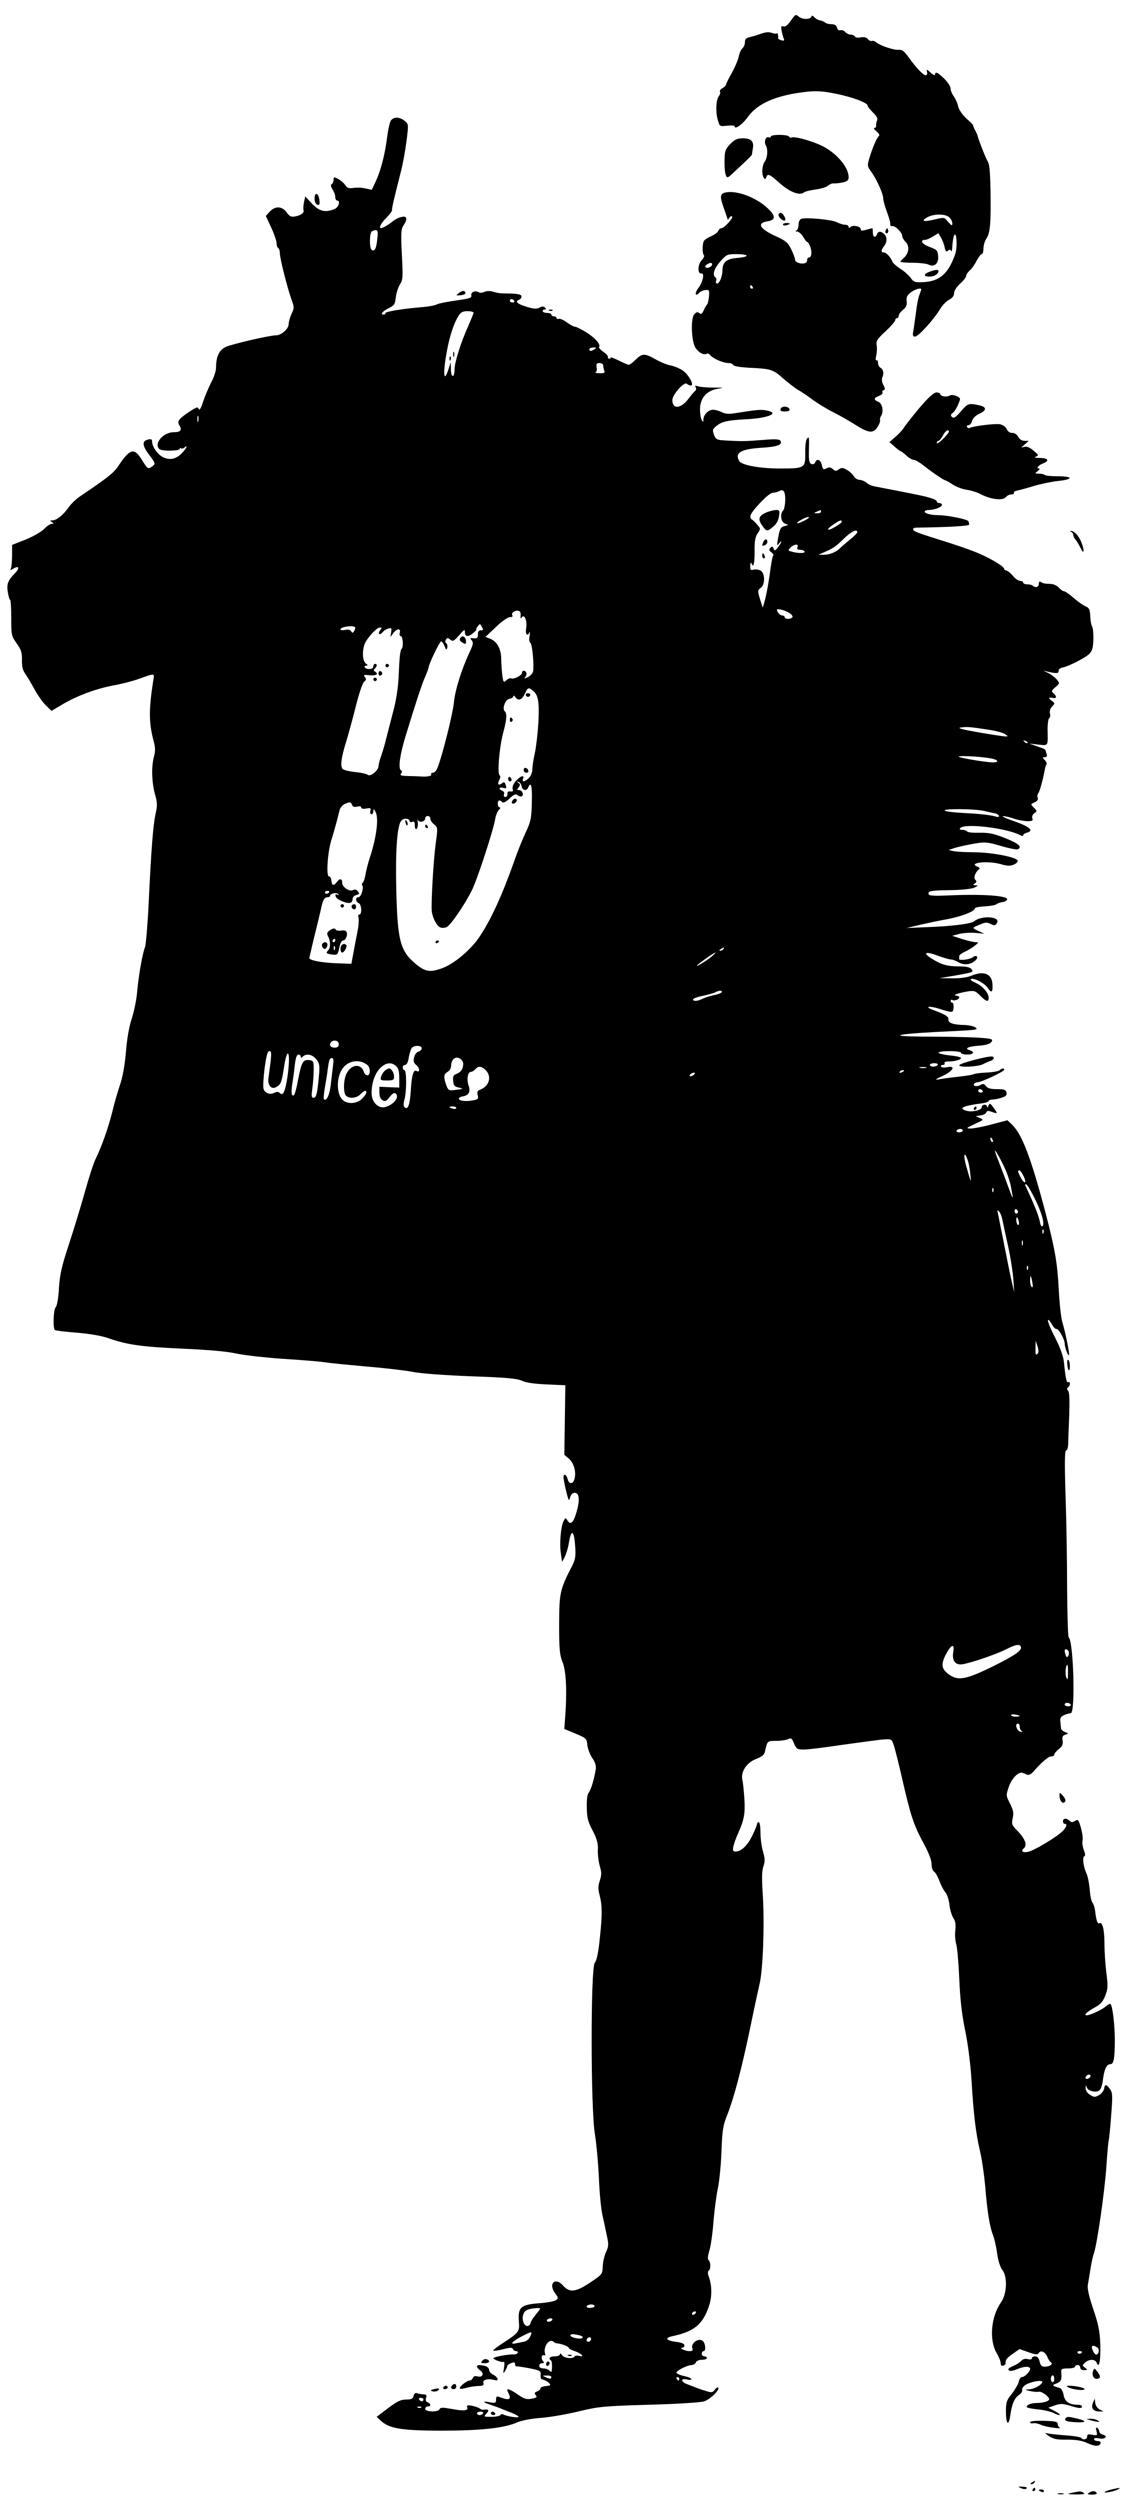 <?xml version="1.0" standalone="no"?>
<!DOCTYPE svg PUBLIC "-//W3C//DTD SVG 20010904//EN"
 "http://www.w3.org/TR/2001/REC-SVG-20010904/DTD/svg10.dtd">
<svg version="1.0" xmlns="http://www.w3.org/2000/svg"
 width="659pt" height="1446pt" viewBox="0 0 659 1446"
 preserveAspectRatio="xMidYMid meet">

<g transform="translate(0,1446) scale(0.1,-0.1)"
fill="#000000" stroke="none">
<path d="M4576 14341 c-19 -27 -33 -38 -43 -34 -13 5 -15 0 -11 -23 3 -16 8
-37 12 -46 6 -13 3 -15 -13 -11 -11 3 -20 8 -19 12 2 17 -3 34 -8 28 -3 -3
-17 -2 -29 3 -16 6 -36 4 -62 -5 -21 -8 -50 -16 -65 -20 -21 -4 -28 -11 -28
-29 0 -13 -7 -29 -15 -36 -8 -7 -17 -28 -21 -48 -4 -19 -22 -62 -40 -94 -19
-33 -34 -64 -34 -69 0 -4 -9 -13 -20 -19 -11 -6 -18 -15 -14 -21 3 -5 0 -17
-7 -25 -16 -20 -20 -91 -6 -138 11 -38 11 -38 54 -33 24 2 43 1 43 -3 0 -22
44 8 75 51 59 83 170 130 350 149 54 5 92 2 165 -13 97 -20 180 -52 180 -68 0
-6 14 -23 31 -40 22 -21 29 -35 23 -47 -4 -9 -6 -23 -5 -29 1 -7 -3 -13 -10
-13 -6 0 -1 -9 12 -20 15 -12 20 -22 14 -27 -12 -9 -37 -67 -56 -131 -11 -39
-11 -45 10 -73 31 -42 71 -129 71 -156 0 -12 10 -48 22 -80 12 -32 21 -64 19
-71 -1 -7 4 -12 11 -10 17 4 58 -37 58 -57 0 -8 9 -24 20 -35 24 -24 19 -65
-11 -92 -10 -9 -19 -19 -19 -22 0 -3 32 -6 71 -6 39 0 79 -5 90 -10 33 -18 61
5 57 48 -3 33 -7 38 -48 53 -25 9 -45 23 -45 30 0 8 6 13 13 11 8 -1 29 7 47
18 l34 21 14 -23 c8 -13 18 -38 22 -56 5 -26 10 -31 20 -22 10 8 14 7 18 -2 3
-7 6 5 7 27 1 22 5 49 9 60 15 38 22 -61 8 -104 -40 -115 -91 -159 -187 -163
-47 -2 -54 0 -72 26 -12 15 -38 39 -60 52 -21 14 -42 32 -45 41 -10 26 -36 53
-50 53 -17 0 -16 12 2 36 18 24 19 52 1 70 -19 18 -35 18 -42 -1 -9 -24 -24
-17 -24 10 0 14 -1 25 -3 25 -1 0 -17 -4 -35 -9 -24 -7 -32 -7 -32 4 0 16 -46
25 -59 12 -8 -8 -11 -7 -11 1 0 7 -9 12 -20 12 -12 0 -34 7 -49 15 -30 15
-180 29 -206 19 -8 -4 -15 -18 -15 -34 0 -16 -6 -31 -12 -33 -8 -3 -6 -6 4 -6
9 -1 25 -14 35 -31 9 -16 20 -30 24 -30 4 0 12 -14 18 -30 10 -31 6 -60 -10
-60 -5 0 -9 -6 -9 -14 0 -8 -5 -16 -12 -18 -23 -8 -58 4 -58 20 0 8 -10 35
-22 60 -20 39 -32 50 -88 75 -95 43 -114 77 -49 87 47 7 48 31 2 74 -68 65
-184 108 -248 92 -30 -8 -31 -24 -5 -96 11 -30 20 -57 20 -60 0 -3 4 2 10 10
5 8 12 11 16 8 8 -9 -46 -68 -62 -68 -7 0 -15 -7 -18 -15 -3 -9 -21 -22 -39
-30 -19 -8 -38 -20 -43 -27 -11 -15 -12 -74 -1 -85 4 -3 -2 -17 -14 -29 -23
-25 -24 -81 0 -76 19 4 7 -52 -19 -85 -11 -14 -17 -30 -14 -35 3 -5 11 -2 17
6 7 9 23 17 37 18 23 3 25 0 22 -37 -2 -22 -7 -42 -10 -45 -4 -3 -13 -18 -20
-34 -10 -22 -16 -26 -26 -17 -10 8 -17 7 -29 -7 -22 -24 -17 -157 7 -194 18
-28 49 -44 65 -34 5 3 15 -1 22 -10 16 -19 74 -44 104 -44 13 0 25 -5 27 -11
2 -7 38 -13 88 -16 130 -6 142 -9 201 -62 30 -26 68 -55 84 -65 17 -9 55 -34
85 -57 30 -22 84 -55 120 -73 36 -18 91 -49 122 -69 81 -52 109 -56 133 -20
11 15 18 34 17 41 -2 8 1 19 5 25 17 25 9 72 -14 82 -30 13 -29 23 3 35 14 6
23 14 20 19 -4 5 0 11 6 14 10 3 10 9 -1 30 -8 15 -11 33 -6 44 11 24 6 46
-11 56 -8 4 -14 17 -14 28 0 11 -4 18 -9 15 -5 -4 -6 9 -1 28 4 19 5 46 2 61
-4 22 4 35 52 79 31 29 56 58 56 65 0 6 5 11 10 11 6 0 10 6 10 14 0 8 11 23
25 34 18 15 23 27 21 49 -3 24 2 35 24 52 26 19 60 28 60 17 0 -3 -5 -17 -11
-33 -6 -15 -15 -59 -19 -98 -5 -38 -12 -86 -15 -106 -6 -29 -4 -36 9 -36 20 0
111 101 149 165 11 18 32 39 48 48 19 10 29 22 29 38 0 13 14 36 35 55 19 17
35 37 35 45 0 7 9 21 21 32 12 10 30 36 40 57 11 20 24 37 29 37 6 0 10 15 10
33 0 18 8 43 17 57 22 31 27 91 24 275 -2 108 -6 156 -16 171 -12 19 -52 121
-59 149 -1 6 -8 21 -16 35 -7 14 -11 25 -9 25 2 0 -15 18 -38 38 -25 23 -44
51 -49 70 -3 18 -15 44 -25 59 -11 14 -19 35 -19 46 0 11 -16 36 -36 56 -37
37 -54 45 -54 24 0 -6 -12 -1 -27 13 -19 18 -25 19 -20 7 3 -10 2 -20 -4 -23
-11 -7 -55 38 -103 105 -25 35 -38 44 -55 42 -25 -4 -107 23 -131 43 -8 7 -20
11 -26 8 -6 -2 -17 3 -23 11 -8 10 -22 13 -41 10 -15 -4 -31 -1 -34 5 -4 6
-15 11 -25 11 -10 0 -24 7 -31 15 -7 9 -20 13 -28 10 -8 -3 -16 3 -19 15 -4
14 -14 20 -32 20 -15 0 -31 4 -36 9 -6 5 -19 11 -30 13 -11 1 -26 10 -33 18
-10 11 -15 12 -18 3 -8 -18 -54 -16 -74 2 -16 14 -19 12 -44 -24z m916 -1138
c10 -9 18 -25 18 -35 0 -16 -3 -15 -24 8 -23 28 -23 28 -80 14 -64 -15 -81 -9
-39 14 38 20 102 20 125 -1z m-1172 -222 c0 -5 -25 -11 -55 -13 -61 -5 -84
-24 -85 -70 0 -36 -17 -78 -31 -78 -6 0 -9 7 -6 15 4 8 2 17 -3 20 -20 13 -9
52 28 93 35 40 39 42 95 42 31 0 57 -4 57 -9z m-200 -51 c0 -13 -28 -25 -38
-16 -3 4 0 11 8 16 20 13 30 12 30 0z m235 -130 c3 -5 1 -10 -4 -10 -6 0 -11
5 -11 10 0 6 2 10 4 10 3 0 8 -4 11 -10z"/>
<path d="M2260 13760 c-6 -11 -15 -52 -20 -92 -12 -98 -36 -192 -65 -255 l-24
-51 -37 8 c-20 5 -51 6 -69 3 -26 -4 -36 -1 -48 17 -8 12 -27 28 -41 35 -24
13 -26 12 -26 -5 0 -10 -5 -22 -11 -25 -7 -5 -5 -15 5 -31 9 -13 16 -32 16
-44 0 -11 5 -20 10 -20 22 0 9 -41 -16 -50 -54 -21 -87 -12 -129 32 l-39 42
-7 -33 c-4 -19 -5 -40 -3 -46 6 -15 -14 -31 -49 -37 -22 -4 -32 0 -48 23 -26
37 -67 39 -98 5 l-23 -25 31 -67 c17 -36 31 -77 31 -90 0 -12 4 -26 10 -29 5
-3 9 -16 9 -28 -1 -26 42 -198 67 -268 17 -46 17 -51 1 -84 -9 -20 -17 -46
-17 -60 0 -28 -43 -65 -75 -65 -37 0 -247 -49 -287 -66 -40 -18 -58 -55 -58
-121 0 -18 -12 -56 -28 -85 -15 -29 -36 -79 -47 -112 -12 -38 -21 -52 -25 -42
-5 14 -12 12 -52 -14 -65 -43 -75 -57 -60 -81 17 -27 7 -39 -33 -39 -61 0
-118 -68 -82 -98 16 -13 117 -11 117 2 0 5 3 6 7 3 3 -4 12 -2 20 4 20 17 16
2 -8 -25 -34 -39 -70 -50 -111 -33 -34 14 -68 62 -68 94 0 14 -10 16 -34 7
-25 -10 -19 -39 20 -89 33 -44 34 -48 17 -61 -26 -20 -28 -19 -62 36 -45 73
-69 66 -138 -38 -26 -38 -61 -66 -224 -176 -20 -14 -47 -40 -60 -58 -31 -45
-70 -77 -94 -78 -17 0 -17 -2 -5 -10 13 -9 13 -10 -1 -10 -8 0 -28 -13 -43
-29 -16 -17 -64 -44 -107 -62 l-79 -31 0 -58 c0 -32 -3 -66 -6 -75 -6 -15 -4
-15 14 -4 30 19 38 4 12 -23 -45 -47 -52 -64 -45 -112 4 -25 10 -46 14 -46 3
0 6 -47 6 -104 0 -100 1 -105 31 -147 26 -37 32 -53 31 -97 -1 -37 5 -60 19
-79 11 -16 35 -56 53 -89 18 -34 48 -76 66 -94 l33 -32 59 35 c83 50 195 92
293 111 47 8 112 25 145 36 108 38 99 39 91 -11 -26 -169 -25 -241 4 -350 9
-34 9 -56 1 -85 -16 -57 -13 -149 5 -216 15 -51 15 -67 4 -116 -14 -64 -24
-189 -40 -517 -6 -126 -16 -241 -21 -254 -15 -37 -36 -158 -45 -252 -3 -46
-18 -118 -31 -159 -16 -48 -28 -116 -34 -190 -6 -73 -17 -141 -33 -190 -14
-41 -35 -113 -46 -160 -23 -93 -61 -200 -95 -270 -13 -25 -41 -112 -64 -195
-23 -82 -65 -220 -93 -305 -42 -127 -52 -173 -57 -252 -3 -57 -11 -102 -19
-110 -13 -13 -17 -124 -4 -132 5 -3 62 -10 128 -15 72 -6 143 -18 179 -31 112
-39 189 -50 425 -61 156 -7 263 -16 320 -29 47 -10 166 -23 266 -30 99 -6 209
-15 245 -20 35 -6 145 -16 244 -25 99 -8 216 -22 260 -30 47 -10 186 -20 340
-26 207 -7 267 -13 295 -26 23 -11 71 -18 143 -21 l108 -5 -3 -201 -3 -201 26
-22 c29 -25 44 -77 33 -117 -8 -33 -32 -33 -40 -1 -7 27 -24 34 -24 10 0 -15
18 -96 28 -125 3 -10 7 -7 11 10 5 16 14 25 26 25 28 0 31 -45 9 -117 -17 -58
-35 -72 -52 -41 -9 14 -11 14 -21 -5 -16 -30 -25 -131 -16 -188 l7 -49 16 30
c8 17 19 52 23 79 14 86 31 76 37 -21 4 -54 0 -75 -16 -107 -73 -142 -76 -157
-77 -340 0 -148 3 -178 20 -221 21 -52 26 -167 15 -318 l-5 -68 65 -27 c62
-26 65 -29 68 -65 2 -21 15 -55 28 -75 18 -26 24 -46 21 -67 -10 -58 -28 -120
-41 -135 -8 -10 -12 -40 -11 -86 1 -59 7 -83 34 -133 25 -49 32 -73 30 -114
-1 -29 5 -71 12 -94 10 -34 10 -49 -1 -82 -10 -31 -10 -49 -1 -83 16 -61 16
-115 1 -253 -8 -81 -18 -126 -29 -139 -24 -28 -24 -845 1 -991 9 -55 19 -167
23 -250 3 -82 12 -179 20 -215 8 -36 20 -91 26 -122 11 -50 11 -61 -5 -96 -10
-21 -18 -59 -19 -83 -1 -43 -2 -45 -72 -92 -86 -57 -120 -60 -158 -17 -45 50
-86 11 -46 -44 20 -27 20 -30 6 -41 -9 -7 -54 -15 -99 -18 -105 -8 -122 -24
-116 -104 5 -60 2 -65 -95 -128 -32 -21 -56 -40 -53 -42 3 -3 28 1 57 8 41 11
53 11 57 1 2 -6 10 -12 18 -12 9 0 12 -5 9 -10 -4 -6 -14 -10 -23 -9 -17 2
-85 -8 -112 -18 -10 -3 -6 -9 15 -17 17 -7 34 -11 39 -8 5 3 6 -12 2 -34 -6
-34 -5 -36 6 -19 7 11 13 24 13 29 0 5 10 12 23 17 16 6 22 5 22 -6 0 -8 3
-14 8 -13 4 1 37 -4 75 -11 63 -13 67 -15 65 -39 -2 -17 2 -26 14 -27 10 -2
24 -10 33 -18 14 -14 12 -16 -17 -19 -18 -2 -32 -7 -31 -13 1 -5 -7 -13 -19
-18 -16 -6 -18 -10 -8 -22 9 -11 5 -15 -24 -20 -29 -6 -42 -2 -80 24 -52 36
-72 40 -56 12 22 -42 7 -49 -54 -25 -12 4 -16 0 -16 -16 0 -20 -4 -22 -35 -16
-46 9 -45 1 3 -14 20 -7 51 -18 67 -25 17 -7 45 -18 63 -25 17 -7 32 -16 32
-20 0 -8 -70 3 -88 14 -6 3 -13 2 -17 -4 -3 -5 -27 -10 -52 -10 -45 0 -46 0
-28 20 18 19 11 26 -19 21 -4 -1 -13 2 -20 7 -6 5 -26 12 -45 16 -26 5 -32 3
-28 -8 8 -21 -18 -24 -91 -10 -51 9 -65 9 -69 -2 -7 -18 -83 -16 -83 2 0 8 7
14 15 14 20 0 19 16 -1 24 -10 4 -13 13 -9 26 5 15 2 20 -14 20 -10 0 -27 3
-36 6 -11 5 -18 0 -22 -15 -4 -17 -13 -21 -44 -21 -30 0 -51 -10 -104 -50
l-66 -50 26 -24 c48 -44 121 -56 351 -56 226 0 363 15 436 48 27 11 81 22 139
26 51 4 150 21 219 38 117 28 143 30 405 38 159 4 296 13 317 19 36 11 95 68
83 80 -4 3 -13 -2 -20 -13 -12 -16 -18 -17 -52 -6 -21 6 -47 15 -58 20 -11 4
-35 13 -52 20 -37 14 -34 35 3 26 13 -4 24 -2 24 2 0 5 -19 13 -42 18 -23 5
-43 14 -44 19 -4 11 64 45 90 45 9 0 19 7 22 15 4 9 19 15 35 15 16 0 29 5 29
10 0 6 -7 10 -15 10 -8 0 -15 7 -15 15 0 8 5 15 10 15 16 0 12 46 -5 60 -22
18 -68 -13 -60 -41 5 -15 2 -19 -17 -19 -24 0 -64 20 -40 20 6 0 12 6 12 14 0
9 -18 16 -50 20 -55 7 -66 22 -22 32 127 27 177 67 213 172 20 57 19 123 -2
179 -5 13 -4 25 1 28 13 8 13 48 0 61 -7 7 -5 25 4 55 8 24 19 100 24 169 6
69 17 154 25 190 8 36 18 130 21 210 5 130 8 153 35 220 38 97 82 264 131 498
21 103 46 219 55 257 20 88 29 349 18 518 -6 93 -5 137 4 162 10 28 9 44 -2
83 -8 26 -15 75 -15 110 0 34 -4 62 -10 62 -5 0 -10 -5 -10 -11 0 -5 -12 -35
-26 -64 -27 -58 -65 -95 -97 -95 -16 0 -19 5 -14 29 4 16 15 49 26 73 36 80
43 116 38 201 -3 45 -8 96 -12 112 -10 47 25 100 81 121 33 13 46 23 50 43 14
62 13 61 65 61 28 0 59 5 69 10 17 9 22 5 34 -25 14 -32 18 -35 58 -35 24 0
120 12 213 26 94 13 197 27 231 31 60 5 61 5 72 -23 7 -16 30 -108 52 -204 48
-212 67 -268 125 -375 29 -54 45 -95 45 -119 0 -20 6 -38 15 -43 8 -5 21 -28
30 -53 9 -24 24 -54 34 -65 10 -11 21 -43 24 -72 3 -29 14 -64 23 -78 12 -18
15 -38 11 -72 -3 -25 0 -60 5 -77 6 -17 14 -107 18 -201 5 -120 15 -208 34
-299 16 -78 31 -192 37 -290 12 -202 25 -305 49 -409 11 -45 24 -136 30 -202
12 -149 26 -235 45 -283 8 -20 19 -68 24 -106 6 -44 18 -81 32 -99 29 -39 24
-138 -9 -184 -58 -82 -70 -216 -27 -292 14 -23 25 -51 25 -62 0 -12 5 -16 15
-13 8 3 14 9 13 12 -2 21 6 32 42 57 l39 27 51 -18 c42 -15 53 -16 60 -5 11
19 38 7 50 -23 5 -13 14 -27 20 -31 16 -10 -7 -25 -37 -25 -16 0 -23 8 -28 30
-5 21 -13 30 -26 30 -10 0 -19 -5 -19 -11 0 -7 -9 -9 -24 -5 -15 4 -28 0 -37
-10 -7 -8 -28 -22 -47 -30 -24 -10 -32 -18 -26 -24 7 -7 23 -5 47 5 45 19 77
19 77 2 0 -16 -32 -47 -48 -47 -6 0 -15 -12 -18 -28 -4 -15 -22 -46 -40 -69
-30 -37 -34 -48 -34 -102 0 -73 16 -89 25 -24 9 66 24 102 51 120 13 8 20 21
18 28 -3 7 5 20 18 29 29 19 98 32 98 18 0 -16 -47 -42 -77 -43 -26 -1 -25 -2
7 -10 19 -4 42 -6 50 -4 16 4 60 -27 60 -43 0 -12 -34 -22 -75 -22 -32 0 -63
-15 -53 -25 3 -3 32 -9 64 -12 33 -3 71 -12 86 -19 44 -23 56 -15 13 8 l-40
21 38 13 c31 11 45 11 85 -1 56 -17 72 -18 72 -5 0 6 -11 10 -24 10 -49 0 -75
17 -82 55 -3 20 -13 38 -20 41 -48 14 -50 17 -21 27 27 11 31 21 27 65 -1 19
3 22 39 22 23 0 41 5 41 10 0 6 7 10 15 10 8 0 15 -7 15 -15 0 -9 9 -15 23
-15 20 1 21 2 5 14 -17 12 -17 14 0 30 24 21 58 21 67 -1 14 -38 24 14 21 108
-3 76 -11 115 -41 203 -25 74 -35 119 -31 140 3 17 10 58 15 91 5 33 14 74 20
90 18 52 62 355 72 500 5 77 11 146 14 155 2 8 9 73 14 144 9 115 8 131 -7
152 -21 29 -30 30 -34 2 -2 -12 -15 -29 -29 -37 -24 -13 -29 -13 -53 2 -16 11
-26 26 -25 40 1 17 2 18 6 5 5 -22 50 -35 72 -21 10 6 19 32 23 68 8 59 21 85
43 85 19 0 25 34 25 141 0 88 -13 195 -25 207 -3 3 -13 -2 -22 -10 -20 -18
-67 -42 -100 -52 -41 -13 -24 12 26 39 40 22 52 36 66 72 15 39 16 56 6 132
-6 48 -11 124 -11 170 0 81 -12 127 -30 116 -10 -6 -18 19 -24 72 -2 18 -9 39
-15 47 -7 8 -14 42 -16 76 -3 34 -11 76 -19 93 -19 42 -25 96 -12 100 6 2 5
15 -3 35 -7 18 -11 42 -8 54 4 12 -1 46 -9 75 -14 48 -17 51 -34 40 -15 -9
-22 -9 -32 1 -17 17 -38 15 -38 -3 0 -8 5 -15 10 -15 17 0 11 -18 -12 -42 -32
-33 -167 -114 -201 -120 -32 -6 -43 5 -23 21 21 17 6 57 -36 99 -34 35 -36 40
-29 74 7 30 4 46 -15 85 -24 46 -24 48 -8 95 16 50 58 93 81 83 7 -3 19 -8 27
-11 8 -3 23 4 33 16 45 53 88 90 105 90 10 0 18 5 18 11 0 6 12 20 26 32 20
15 25 27 22 48 -4 22 0 30 16 35 20 7 20 7 -2 15 -12 5 -23 14 -23 21 -1 7 -3
25 -4 39 -3 20 2 29 21 38 14 6 31 11 39 11 28 0 16 419 -12 439 -4 3 -8 130
-9 281 0 151 -4 393 -9 538 -6 185 -5 262 3 262 6 0 11 15 12 33 0 17 3 92 6
165 3 90 2 138 -6 147 -8 9 -8 15 0 20 5 3 10 13 10 21 0 8 -4 13 -9 9 -10 -6
-16 21 -25 113 -4 37 -20 82 -51 144 -26 49 -44 95 -42 101 2 7 11 -3 21 -20
9 -18 22 -32 28 -30 13 2 47 -58 48 -85 0 -21 19 -72 25 -67 5 6 -21 132 -38
189 -8 25 -17 108 -21 185 -8 160 -22 239 -77 450 -83 315 -135 452 -192 508
l-28 27 -92 -24 c-51 -14 -105 -24 -122 -24 -27 1 -25 3 24 26 53 24 54 25 30
35 l-24 11 28 4 c16 2 31 10 33 17 4 10 12 11 31 4 36 -13 37 -12 12 23 -21
28 -23 29 -30 12 -4 -10 -8 -13 -8 -6 -1 17 -31 15 -31 -3 0 -17 -58 -30 -89
-20 -47 14 -21 28 77 41 28 3 52 10 52 15 0 5 11 9 24 9 12 0 37 5 53 11 24 8
30 15 26 30 -4 16 -14 19 -56 19 -36 0 -53 5 -63 18 -10 13 -17 15 -31 6 -20
-12 -46 -7 -37 7 3 5 12 9 21 9 21 0 153 62 153 72 0 11 -14 10 -27 -3 -5 -5
-40 -12 -76 -13 -36 -2 -69 -6 -75 -10 -5 -3 -47 -10 -94 -15 -46 -5 -97 -12
-114 -16 -17 -3 -6 5 29 21 62 29 80 61 27 51 -16 -4 -32 -2 -35 3 -3 6 1 10
10 10 9 0 13 5 10 10 -4 6 6 10 22 10 37 0 73 10 73 20 0 5 -29 12 -65 15 -36
4 -65 11 -65 16 0 5 29 9 65 9 37 0 65 -4 65 -10 0 -5 16 -10 35 -10 39 0 47
15 13 26 -30 9 -5 21 52 25 52 3 80 14 80 33 0 13 -115 19 -408 20 -227 2
-128 18 192 32 121 6 137 8 121 20 -10 8 -39 14 -64 15 -66 1 -96 12 -94 33 1
17 -16 27 -96 57 -43 17 -13 21 36 6 86 -27 88 -27 90 5 1 15 -2 28 -7 28 -6
0 -10 5 -10 11 0 5 4 8 9 5 12 -8 41 3 41 15 0 5 -8 9 -17 10 -27 1 11 15 64
24 39 6 46 4 74 -24 35 -36 49 -39 49 -12 0 28 -37 70 -78 87 -21 9 -31 18
-24 21 20 7 80 -25 98 -53 21 -31 29 -24 26 24 -4 61 -51 78 -125 47 -22 -9
-65 -15 -109 -14 l-73 1 85 14 c113 20 115 21 100 39 -8 10 -31 15 -69 15 -70
0 -106 10 -162 46 -55 35 -33 43 42 14 30 -11 62 -20 71 -20 9 0 29 -7 45 -17
33 -18 72 -13 99 14 19 19 2 32 -19 15 -15 -12 -79 -20 -78 -9 1 4 1 12 1 18
0 5 15 16 33 24 17 8 43 23 57 35 23 18 23 20 5 20 -11 0 -46 8 -78 18 l-58
19 38 10 c21 6 63 9 93 7 l55 -5 -34 16 c-39 17 -39 18 11 38 30 13 40 13 60
2 22 -10 26 -10 36 6 24 37 -88 46 -132 10 -17 -15 -133 -29 -271 -34 l-120
-5 80 19 c44 10 114 25 155 32 80 15 160 45 160 62 0 5 25 11 56 12 31 2 62 7
68 12 6 5 22 11 35 13 14 1 26 8 28 15 8 22 -147 33 -351 23 -68 -3 -101 -1
-103 7 -7 19 13 23 124 24 65 1 121 7 139 14 23 11 25 14 9 14 -17 1 -17 3 -5
11 11 7 12 12 3 21 -12 12 0 45 22 61 5 4 2 10 -8 14 -61 23 54 37 131 16 41
-12 58 -12 78 -3 14 6 24 16 22 23 -7 20 -148 47 -244 48 -50 0 -106 3 -124 6
l-32 7 35 12 c19 6 68 17 108 24 69 12 79 11 159 -12 46 -14 90 -22 97 -20 31
12 7 34 -69 64 -68 27 -95 33 -150 32 -37 -1 -70 2 -73 8 -4 5 -16 9 -28 9
-15 0 -18 3 -10 11 28 28 268 -1 346 -42 10 -6 17 -6 17 -1 0 6 9 12 20 15 47
12 17 37 -90 73 -36 12 -56 23 -45 23 11 0 38 -6 60 -14 22 -8 57 -14 77 -15
31 0 36 3 31 16 -4 10 1 22 11 30 17 12 17 13 -2 32 -20 20 -20 20 4 31 15 7
22 16 18 26 -4 8 -2 21 4 28 8 11 25 71 37 135 2 12 6 26 10 31 3 5 -2 17 -11
25 -14 15 -14 16 1 16 12 0 15 6 9 23 -8 27 -1 21 -54 40 l-45 16 53 -6 c59
-6 55 -12 53 89 0 31 4 60 9 63 6 4 8 16 5 27 -4 12 0 27 11 40 18 19 18 20 1
33 -23 16 -22 24 3 18 24 -6 26 9 5 27 -13 11 -12 15 11 35 26 22 26 23 8 45
-11 12 -32 29 -49 37 l-30 14 30 -7 c49 -11 60 -10 60 6 0 8 9 16 20 18 36 6
139 59 160 82 15 17 20 37 21 84 1 33 -3 66 -7 72 -5 6 -10 33 -11 59 -2 40
-6 49 -28 58 -14 6 -45 28 -69 49 -24 21 -49 38 -55 38 -6 0 -19 9 -29 20 -9
11 -29 21 -44 22 -42 2 -47 3 -60 11 -9 6 -13 2 -13 -12 0 -18 -21 -23 -36 -8
-4 4 -18 7 -31 7 -13 0 -23 5 -23 10 0 6 -8 10 -18 10 -10 0 -29 13 -42 30
-14 16 -31 29 -37 30 -7 0 -13 4 -13 9 0 16 -97 72 -177 102 -43 17 -121 43
-173 59 -155 49 -174 56 -177 67 -2 6 6 11 19 11 176 2 302 9 305 17 1 6 -1
15 -5 21 -8 11 -121 34 -173 34 -43 0 -79 10 -79 21 0 5 11 9 24 9 33 0 76 17
76 30 0 5 -7 10 -15 10 -8 0 -15 4 -15 9 0 9 -25 19 -80 32 -49 11 -228 46
-272 54 -21 3 -44 13 -53 21 -9 9 -27 17 -40 18 -13 0 -29 10 -35 21 -6 11
-24 28 -40 37 -24 14 -31 14 -47 3 -15 -11 -21 -11 -35 2 -12 11 -21 12 -36 4
-18 -10 -21 -7 -27 19 -7 32 -29 40 -39 15 -3 -9 -12 -12 -21 -9 -13 5 -16 20
-15 73 2 86 2 87 -11 74 -6 -6 -11 -42 -10 -82 1 -89 -2 -91 -148 -91 -113 0
-218 19 -233 42 -30 48 8 71 129 78 92 6 122 17 108 41 -6 9 -32 10 -104 4
-100 -8 -120 -8 -212 -3 -52 3 -57 5 -68 33 -10 27 -9 32 15 52 32 25 61 32
174 38 129 7 194 36 114 51 -34 6 -55 4 -174 -15 -42 -7 -62 -6 -84 5 -16 8
-39 14 -51 14 -26 0 -55 -29 -55 -56 0 -16 -2 -17 -10 -4 -5 8 -10 36 -10 62
0 64 37 108 101 119 41 7 40 7 -21 7 -36 0 -76 3 -89 7 -18 6 -22 5 -16 -5 4
-7 4 -15 -1 -19 -5 -3 -22 -23 -38 -44 -45 -62 -96 -67 -96 -11 0 31 69 109
84 94 5 -5 16 -10 23 -10 22 0 -12 63 -47 87 -18 12 -49 25 -69 29 -20 3 -59
19 -87 35 -64 36 -78 36 -116 -1 -16 -16 -34 -30 -40 -30 -5 0 -32 11 -59 25
-27 13 -48 21 -46 17 1 -4 -2 -7 -8 -7 -5 0 -9 5 -8 10 2 6 -10 19 -26 30 -16
10 -27 23 -25 27 10 16 -19 50 -71 84 -30 18 -60 34 -68 34 -7 0 -28 11 -47
25 -19 14 -40 23 -47 21 -7 -3 -13 -1 -13 4 0 6 -7 10 -15 10 -8 0 -15 5 -15
10 0 6 -11 10 -25 10 -14 0 -25 5 -25 10 0 6 5 10 12 10 9 0 9 3 1 11 -8 8
-17 8 -32 -1 -17 -8 -33 -7 -76 6 -54 17 -67 30 -42 40 8 3 14 11 14 19 0 11
-15 15 -61 17 -67 1 -69 1 -108 12 -14 4 -35 3 -45 -2 -11 -6 -25 -7 -32 -3
-21 13 -49 2 -44 -18 3 -14 -10 -18 -87 -29 -51 -7 -100 -17 -111 -22 -10 -6
-46 -13 -81 -16 -113 -9 -218 -26 -218 -35 0 -5 -4 -9 -10 -9 -22 0 -8 19 28
37 33 16 38 23 42 64 3 25 14 58 24 74 17 25 18 42 11 172 -6 123 -5 147 9
168 26 39 21 58 -11 50 -16 -3 -37 -14 -48 -23 -21 -18 -61 -42 -70 -42 -16 0
0 30 30 60 19 19 34 39 33 44 -1 6 6 43 16 81 9 39 26 104 36 145 11 42 25
120 32 174 12 98 12 98 -11 117 -30 25 -67 24 -81 -1z m-77 -682 c-6 -57 -15
-74 -32 -64 -15 10 -14 103 2 109 32 13 36 7 30 -45z m792 -358 c3 -5 -1 -10
-9 -10 -9 0 -16 5 -16 10 0 6 4 10 9 10 6 0 13 -4 16 -10z m-235 -69 c0 -4
-14 -38 -30 -75 -42 -92 -80 -212 -80 -252 0 -50 -20 -53 -21 -2 l-1 43 -12
-37 c-29 -93 -35 -29 -10 103 16 88 42 165 69 205 11 18 24 24 50 24 19 0 35
-4 35 -9z m700 -211 c-19 -13 -30 -13 -30 0 0 6 10 10 23 10 18 0 19 -2 7 -10z
m50 -94 c0 -8 3 -21 6 -30 5 -13 -1 -16 -27 -15 -19 0 -29 3 -23 5 6 3 9 16 6
29 -3 20 0 25 17 25 11 0 21 -6 21 -14z m-2343 -323 c-3 -10 -5 -4 -5 12 0 17
2 24 5 18 2 -7 2 -21 0 -30z m3396 -460 c-1 -25 -6 -50 -12 -56 -20 -20 -13
-67 11 -76 22 -8 22 -8 -3 -14 -22 -6 -27 -15 -36 -63 -9 -49 -8 -55 3 -39 8
10 14 15 14 11 0 -4 -9 -19 -19 -32 -16 -21 -20 -22 -25 -7 -5 13 -9 14 -19 4
-9 -10 -8 -15 5 -25 10 -7 15 -16 12 -19 -4 -3 -10 -34 -15 -69 -11 -85 -26
-166 -37 -203 l-9 -30 -16 50 c-14 47 -14 51 4 64 27 19 26 86 -1 101 -12 6
-30 8 -40 5 -17 -5 -20 -2 -19 22 0 15 3 22 6 16 12 -32 19 -7 19 65 -1 60 3
85 17 106 18 27 18 28 0 49 -10 12 -24 26 -30 30 -23 14 -14 35 43 96 35 38
64 61 78 61 11 0 28 5 36 10 23 14 35 -6 33 -57z m207 -63 c0 -5 -10 -10 -22
-9 -22 0 -22 1 -3 9 11 5 21 9 23 9 1 1 2 -3 2 -9z m-70 -34 c0 -7 -63 -37
-68 -32 -2 3 9 11 25 20 28 15 43 19 43 12z m190 -24 c0 -5 -18 -18 -40 -31
-48 -27 -53 -15 -7 16 35 24 47 28 47 15z m90 -61 c0 -4 -19 -24 -42 -42 -23
-19 -50 -42 -60 -52 -24 -23 -62 -37 -96 -36 l-27 0 25 11 c59 25 73 34 120
80 45 44 80 61 80 39z m-346 -86 c-4 -10 0 -15 14 -15 12 0 24 -4 27 -10 7
-11 -36 -12 -74 -1 -23 6 -23 7 -7 24 22 21 48 23 40 2z m-46 -381 c12 -8 20
-19 17 -24 -8 -13 -45 -13 -45 0 0 6 -7 10 -15 10 -8 0 -19 9 -25 19 -9 18 -7
19 18 15 15 -3 37 -12 50 -20z m-1556 -14 c-1 -18 0 -21 7 -11 15 23 33 -23
25 -64 -6 -34 8 -50 20 -22 3 6 3 -3 0 -22 -4 -19 -2 -36 5 -40 11 -7 22 -133
15 -166 -3 -11 -16 -25 -30 -32 -22 -10 -24 -10 -14 2 12 15 6 35 -11 35 -5 0
-9 -6 -9 -12 0 -15 -49 -40 -62 -32 -5 3 -17 -1 -27 -10 -17 -16 -19 -14 -25
30 -3 26 -6 67 -6 91 0 56 -23 101 -61 117 l-30 12 60 57 c34 33 69 57 81 57
13 0 19 4 14 11 -8 13 15 30 36 26 9 -2 14 -12 12 -27z m-223 -69 c9 -15 7
-18 -7 -17 -12 1 -17 -6 -17 -24 0 -21 -4 -24 -25 -22 -21 3 -22 2 -11 -12 11
-13 9 -24 -12 -68 -47 -101 -85 -223 -91 -293 -6 -63 -67 -308 -95 -377 -6
-16 -18 -28 -26 -28 -9 0 -13 -4 -10 -10 6 -9 -29 -15 -65 -11 -8 0 -39 2 -68
2 -41 1 -50 4 -42 14 8 10 8 15 -1 20 -16 11 -5 91 27 195 56 184 96 307 115
348 10 23 19 47 19 52 0 17 64 150 72 150 5 0 14 -12 20 -27 9 -24 12 -25 16
-9 2 10 -1 22 -6 25 -7 4 -7 12 -2 21 7 12 11 12 25 0 15 -12 21 -9 51 25 30
35 34 37 34 17 0 -27 20 -28 50 -2 13 11 20 20 16 20 -6 0 15 28 21 30 1 0 7
-8 12 -19z m-734 0 c2 -4 -1 -13 -6 -21 -8 -13 -10 -13 -18 -1 -6 9 -18 11
-35 7 -14 -3 -26 -2 -26 3 0 16 76 26 85 12z m145 -16 c-7 -9 -10 -18 -6 -22
3 -4 12 1 19 9 6 9 22 19 33 22 19 6 21 3 17 -21 l-4 -28 17 23 c21 28 44 29
37 2 -3 -11 0 -20 6 -20 12 0 16 -62 5 -73 -9 -8 -13 -48 -18 -167 -3 -59 -14
-133 -31 -195 -14 -55 -32 -125 -40 -155 -7 -30 -20 -75 -29 -100 -9 -25 -16
-52 -16 -61 0 -25 -47 -64 -62 -51 -8 6 -40 13 -72 16 -32 3 -65 11 -72 17
-17 14 -11 65 22 169 12 41 37 131 54 200 18 71 38 130 47 137 13 10 13 15 4
27 -10 12 -6 14 29 10 38 -3 53 7 29 22 -8 4 -8 9 0 17 14 14 14 27 1 27 -5 0
-10 -7 -10 -15 0 -9 -9 -15 -25 -15 -25 0 -37 20 -12 20 6 0 4 5 -5 11 -20 11
-24 71 -9 112 13 35 70 97 88 97 13 0 13 -3 3 -15z m882 -349 c32 -24 39 -65
33 -185 -4 -64 -13 -144 -21 -179 -8 -35 -14 -76 -14 -93 0 -16 -9 -38 -20
-49 -24 -24 -42 -26 -34 -5 10 25 -15 17 -41 -12 -15 -17 -22 -35 -19 -46 4
-14 1 -17 -13 -15 -12 2 -18 -3 -17 -14 1 -10 -4 -18 -12 -18 -8 0 -11 6 -8
15 4 8 -1 17 -10 21 -23 9 -20 23 4 17 22 -6 23 -3 14 21 -5 13 -9 14 -20 5
-20 -16 -28 -5 -15 20 7 12 7 22 2 26 -15 8 -2 160 19 241 22 82 25 115 10
130 -16 16 4 69 28 72 12 2 22 8 22 15 0 6 6 3 13 -7 17 -23 39 -13 55 24 15
33 20 35 44 16z m2638 -227 c41 -6 84 -18 95 -25 19 -14 19 -14 0 -14 -11 1
-81 11 -155 24 -97 17 -125 25 -100 28 39 5 54 3 160 -13z m225 -77 c-3 -3
-11 0 -18 7 -9 10 -8 11 6 5 10 -3 15 -9 12 -12z m-217 -88 c45 -7 58 -24 17
-24 -35 0 -165 21 -195 31 -28 10 107 5 178 -7z m-2710 -162 c4 -25 30 -30 38
-7 16 40 24 6 21 -87 -2 -93 -6 -110 -35 -172 -18 -38 -48 -112 -66 -165 -71
-201 -138 -347 -206 -446 -50 -72 -142 -149 -208 -174 -74 -28 -102 -23 -160
26 -86 73 -102 133 -109 418 -6 238 5 384 30 409 15 16 47 12 47 -5 0 -4 7 -6
15 -3 11 5 15 -1 15 -21 0 -15 4 -24 10 -20 6 4 9 21 7 38 -2 18 -2 25 0 16 5
-20 43 -14 43 7 0 8 7 14 15 14 8 0 15 -7 15 -16 0 -9 10 -24 22 -33 21 -18
21 -21 10 -102 -14 -97 -28 -348 -24 -399 4 -39 29 -87 50 -95 8 -3 23 -3 34
1 21 6 105 127 148 214 30 58 125 349 135 412 3 21 13 44 21 53 9 8 11 15 5
15 -6 0 -11 9 -11 20 0 22 10 26 26 10 6 -6 21 1 42 21 26 25 36 28 47 19 8
-6 19 -9 24 -6 14 9 2 36 -16 36 -13 0 -13 3 -2 16 10 13 10 17 -2 26 -12 8
-12 9 1 5 8 -2 16 -13 18 -25z m-981 -108 c4 -11 13 -14 29 -10 15 4 24 2 24
-5 0 -7 11 -9 29 -6 25 5 28 3 24 -13 -3 -11 0 -20 6 -20 6 0 11 8 11 18 1 15
2 15 12 -3 21 -35 7 -146 -32 -265 -10 -30 -21 -74 -25 -97 -4 -24 -11 -45
-16 -49 -5 -3 -7 -10 -3 -15 10 -16 -7 -69 -22 -69 -19 0 -18 -26 1 -34 17 -6
21 -66 4 -66 -6 0 -8 -7 -5 -16 3 -9 2 -42 -4 -73 -6 -31 -17 -87 -24 -126
l-13 -70 -84 3 c-85 3 -159 17 -159 30 1 8 23 104 46 195 8 34 19 78 23 98 10
45 18 59 37 59 8 0 14 4 14 9 0 13 39 21 47 9 4 -7 1 -8 -6 -3 -9 5 -12 2 -9
-10 3 -18 65 -44 86 -37 7 2 12 12 12 22 0 10 10 20 22 23 18 5 19 8 9 21 -9
11 -18 13 -30 7 -19 -10 -61 18 -61 41 0 27 -14 29 -31 6 -19 -25 -29 -22 -32
11 -1 11 -7 21 -13 21 -19 0 -8 149 16 220 11 33 37 129 44 161 3 14 16 31 28
37 32 15 38 14 45 -4z m3653 -34 c25 -6 55 -12 68 -15 12 -3 22 -10 22 -15 0
-5 -6 -7 -12 -5 -32 10 -91 17 -188 22 -58 3 -109 9 -114 14 -13 12 166 11
224 -1z m-3786 -472 c-3 -4 -9 -8 -15 -8 -5 0 -9 4 -9 8 0 5 7 9 15 9 8 0 12
-4 9 -9z m2281 -328 c-3 -5 -12 -10 -18 -10 -7 0 -6 4 3 10 19 12 23 12 15 0z
m-70 -45 c-30 -25 -99 -66 -80 -47 16 15 97 72 104 72 3 0 -7 -11 -24 -25z
m60 -205 c-3 -5 -22 -12 -43 -16 -20 -4 -49 -13 -64 -20 -31 -16 -58 -18 -58
-5 0 5 26 15 58 21 31 7 64 16 72 21 20 11 43 11 35 -1z m-2215 -300 c0 -15
-7 -20 -25 -20 -24 0 -34 18 -18 33 15 15 43 7 43 -13z m480 -24 c0 -7 -8 -16
-19 -19 -10 -2 -21 -17 -25 -33 -6 -23 -3 -32 14 -46 19 -16 20 -45 0 -33 -17
11 -28 -24 -33 -108 -5 -88 -17 -121 -37 -101 -6 6 -6 22 0 44 13 45 13 170 0
170 -5 0 -10 7 -10 15 0 8 6 15 14 15 9 0 17 16 21 43 4 23 12 48 17 55 14 17
58 16 58 -2z m-874 -73 c-4 -32 -9 -74 -12 -94 -8 -46 16 -75 46 -56 26 15 30
28 44 118 6 43 16 76 21 75 19 -2 -5 -206 -27 -230 -5 -6 -12 -6 -20 2 -8 8
-17 8 -30 1 -25 -13 -55 -3 -63 22 -4 12 -1 65 6 120 10 73 17 99 27 99 12 0
13 -11 8 -57z m174 25 c0 -9 3 -9 12 0 20 20 55 13 78 -15 19 -25 21 -36 15
-98 -9 -101 -15 -125 -31 -125 -12 0 -13 10 -7 53 4 28 8 77 8 107 0 52 -2 55
-26 58 -35 4 -44 -10 -63 -107 -18 -91 -24 -107 -36 -94 -4 4 -4 33 1 63 5 30
12 81 15 113 5 38 11 57 20 57 8 0 14 -5 14 -12z m940 -40 c0 -30 -12 -49 -37
-59 -20 -7 -24 -15 -21 -41 2 -27 8 -34 33 -39 30 -7 27 -8 -31 -15 -26 -3
-32 1 -42 29 -17 47 -15 65 8 77 11 6 20 21 20 35 0 36 26 58 50 42 11 -6 20
-19 20 -29z m-753 -10 c-3 -24 -9 -73 -13 -110 -6 -60 -25 -101 -40 -86 -3 3
0 34 6 69 6 35 14 82 16 104 8 55 11 65 25 65 8 0 10 -13 6 -42z m199 1 c18
-15 18 -59 0 -59 -8 0 -18 9 -21 20 -16 50 -72 45 -100 -10 -18 -35 -20 -111
-3 -128 19 -19 63 -14 83 8 10 11 22 20 27 20 15 0 8 -21 -17 -45 -30 -31 -86
-34 -114 -6 -36 36 -35 134 3 183 34 45 99 53 142 17z m166 -6 c13 -12 18 -30
18 -70 l0 -54 -57 2 -58 3 0 -33 c0 -22 6 -38 18 -45 15 -9 22 -6 42 19 18 22
27 27 36 18 21 -21 -15 -65 -64 -77 -40 -9 -77 30 -77 81 0 59 19 114 50 145
32 32 65 36 92 11z m3133 7 c-3 -5 -15 -10 -26 -10 -10 0 -19 5 -19 10 0 6 12
10 26 10 14 0 23 -4 19 -10z m-2615 -30 c37 -37 21 -94 -34 -114 -13 -5 -17
-12 -12 -31 5 -21 2 -25 -28 -30 -42 -8 -81 -3 -81 10 0 6 10 11 22 13 35 5
47 27 34 63 -12 36 -5 79 14 79 7 0 18 7 25 15 17 20 36 19 60 -5z m2548 13
c-10 -2 -26 -2 -35 0 -10 3 -2 5 17 5 19 0 27 -2 18 -5z m-128 -17 c0 -2 -7
-7 -16 -10 -8 -3 -12 -2 -9 4 6 10 25 14 25 6z m-1220 -26 c-8 -5 -17 -7 -19
-4 -3 3 1 9 9 14 8 5 17 7 19 4 3 -3 -1 -9 -9 -14z m1675 -90 c3 -5 -1 -10 -9
-10 -9 0 -16 5 -16 10 0 6 4 10 9 10 6 0 13 -4 16 -10z m-3045 -99 c0 -5 -9
-7 -20 -4 -11 3 -20 7 -20 9 0 2 9 4 20 4 11 0 20 -4 20 -9z m2930 -131 c0 -5
-9 -10 -21 -10 -11 0 -17 5 -14 10 3 6 13 10 21 10 8 0 14 -4 14 -10z m174
-56 c3 -8 2 -12 -4 -9 -6 3 -10 10 -10 16 0 14 7 11 14 -7z m59 -139 c20 -38
40 -97 46 -129 15 -79 14 -81 -10 -16 -23 64 -39 104 -68 180 -28 71 -13 54
32 -35z m-204 24 c6 -17 13 -54 15 -82 6 -55 5 -53 -24 49 -18 65 -11 90 9 33z
m324 -94 c20 -42 4 -47 -18 -5 -17 33 -18 40 -7 40 5 0 16 -16 25 -35z m59
-118 c43 -84 64 -155 50 -169 -6 -6 -12 4 -16 27 -7 35 -36 107 -84 208 -2 4
0 7 5 7 4 0 25 -33 45 -73z m-235 31 c-3 -8 -6 -5 -6 6 -1 11 2 17 5 13 3 -3
4 -12 1 -19z m143 -119 c0 -5 -4 -9 -10 -9 -5 0 -10 7 -10 16 0 8 5 12 10 9 6
-3 10 -10 10 -16z m-90 -46 c4 -21 19 -90 33 -153 14 -63 27 -149 30 -190 l5
-75 -14 60 c-8 33 -27 130 -44 215 -17 85 -33 166 -36 180 -5 20 -4 23 6 13 7
-6 16 -29 20 -50z m95 -12 c2 -12 0 -19 -6 -16 -5 4 -9 16 -9 27 0 26 9 19 15
-11z m142 -63 c-3 -8 -6 -5 -6 6 -1 11 2 17 5 13 3 -3 4 -12 1 -19z m-120 -70
c-3 -7 -5 -2 -5 12 0 14 2 19 5 13 2 -7 2 -19 0 -25z m30 -140 c-3 -8 -6 -5
-6 6 -1 11 2 17 5 13 3 -3 4 -12 1 -19z m26 -76 c4 -21 3 -31 -3 -27 -6 3 -10
20 -10 37 0 38 5 34 13 -10z m29 -414 c-9 -9 -12 -1 -11 33 l1 44 11 -33 c7
-24 7 -36 -1 -44z m-95 -1695 c7 -20 -39 -51 -168 -115 -148 -72 -194 -81
-244 -47 -47 32 -53 58 -24 116 32 62 54 70 44 16 -8 -52 14 -78 59 -69 60 12
192 58 246 85 58 30 81 33 87 14z m276 -26 c3 -8 2 -19 -3 -26 -5 -10 -9 -8
-14 4 -3 9 -6 21 -6 26 0 14 17 11 23 -4z m-4 -124 c0 -40 -2 -44 -10 -25 -8
21 -3 72 7 72 2 0 4 -21 3 -47z m16 -183 c3 -5 -3 -10 -14 -10 -12 0 -21 5
-21 10 0 6 6 10 14 10 8 0 18 -4 21 -10z m-295 -66 c0 -2 -11 -4 -25 -4 -14 0
-25 4 -25 9 0 4 11 6 25 3 14 -2 25 -6 25 -8z m0 -63 c0 -11 6 -22 13 -25 6
-3 3 -5 -8 -3 -21 2 -36 47 -16 47 6 0 11 -9 11 -19z m410 -2020 c0 -5 -7 -11
-15 -15 -15 -5 -20 5 -8 17 9 10 23 9 23 -2z m-2870 -1331 c0 -5 -12 -10 -26
-10 -14 0 -23 4 -19 10 3 6 15 10 26 10 10 0 19 -4 19 -10z m-339 -47 c-17
-21 -31 -43 -31 -49 0 -7 -7 -15 -15 -18 -22 -8 -40 41 -26 70 9 22 29 30 79
33 23 1 23 0 -7 -36z m924 7 c-3 -5 -11 -10 -16 -10 -6 0 -7 5 -4 10 3 6 11
10 16 10 6 0 7 -4 4 -10z m-830 -40 c-3 -5 -13 -10 -21 -10 -8 0 -12 5 -9 10
3 6 13 10 21 10 8 0 12 -4 9 -10z m-127 -95 c-6 -14 -22 -28 -35 -30 -13 -3
-35 -7 -49 -10 -38 -8 -21 11 34 40 60 31 64 31 50 0z m300 0 c11 -11 -9 -16
-37 -10 -42 9 -41 29 1 21 17 -3 34 -8 36 -11z m52 -13 c0 -13 -12 -22 -22
-16 -10 6 -1 24 13 24 5 0 9 -4 9 -8z m-216 -19 c4 -4 13 -8 19 -8 25 -2 67
-18 67 -25 0 -5 16 -14 35 -20 39 -13 62 -37 27 -28 -12 4 -25 2 -28 -3 -9
-16 -62 -10 -73 9 -6 9 -11 11 -11 5 0 -8 -13 -13 -30 -13 -28 0 -40 -13 -22
-24 6 -4 8 -38 3 -65 -1 -3 -6 0 -13 7 -7 7 -22 12 -35 12 -14 0 -23 6 -23 15
0 8 7 15 16 15 13 0 14 3 4 15 -12 15 -5 39 10 30 4 -3 6 3 3 13 -10 41 27 89
51 65z m3145 -32 c14 -9 9 -41 -7 -41 -5 0 -14 11 -20 25 -12 27 -1 34 27 16z
m-89 -25 c0 -11 -19 -15 -25 -6 -3 5 1 10 9 10 9 0 16 -2 16 -4z m-3070 -146
c0 -12 -8 -12 -35 0 -18 8 -17 9 8 9 15 1 27 -3 27 -9z m2910 -10 c0 -11 -4
-20 -10 -20 -5 0 -10 9 -10 20 0 11 5 20 10 20 6 0 10 -9 10 -20z m-2170 0 c0
-5 -2 -10 -4 -10 -3 0 -8 5 -11 10 -3 6 -1 10 4 10 6 0 11 -4 11 -10z m-1480
-120 c0 -5 -4 -10 -9 -10 -6 0 -13 5 -16 10 -3 6 1 10 9 10 9 0 16 -4 16 -10z
m-13 -46 c-3 -3 -12 -4 -19 -1 -8 3 -5 6 6 6 11 1 17 -2 13 -5z m358 -34 c-3
-5 -13 -10 -21 -10 -8 0 -14 5 -14 10 0 6 9 10 21 10 11 0 17 -4 14 -10z"/>
<path d="M2622 12410 c0 -14 2 -19 5 -12 2 6 2 18 0 25 -3 6 -5 1 -5 -13z"/>
<path d="M2601 12384 c0 -11 3 -14 6 -6 3 7 2 16 -1 19 -3 4 -6 -2 -5 -13z"/>
<path d="M4432 11495 c-43 -19 -48 -38 -22 -75 26 -36 27 -36 63 -7 18 14 30
35 34 60 5 34 4 37 -18 37 -13 -1 -39 -7 -57 -15z"/>
<path d="M4416 11324 c-9 -22 -8 -24 9 -18 8 4 15 12 15 20 0 19 -16 18 -24
-2z"/>
<path d="M4410 11245 c0 -8 4 -15 10 -15 5 0 7 7 4 15 -4 8 -8 15 -10 15 -2 0
-4 -7 -4 -15z"/>
<path d="M2667 10774 c-12 -12 -8 -23 12 -33 15 -9 18 -7 17 11 -1 22 -17 34
-29 22z"/>
<path d="M2230 10610 c0 -5 5 -10 10 -10 6 0 10 5 10 10 0 6 -4 10 -10 10 -5
0 -10 -4 -10 -10z"/>
<path d="M2190 10565 c0 -9 5 -15 11 -13 6 2 11 8 11 13 0 5 -5 11 -11 13 -6
2 -11 -4 -11 -13z"/>
<path d="M2160 10530 c0 -5 5 -10 10 -10 6 0 10 5 10 10 0 6 -4 10 -10 10 -5
0 -10 -4 -10 -10z"/>
<path d="M3042 10439 c2 -6 8 -10 13 -10 5 0 11 4 13 10 2 6 -4 11 -13 11 -9
0 -15 -5 -13 -11z"/>
<path d="M2950 10294 c0 -8 5 -12 10 -9 6 4 8 11 5 16 -9 14 -15 11 -15 -7z"/>
<path d="M3030 10006 c0 -9 7 -16 16 -16 17 0 14 22 -4 28 -7 2 -12 -3 -12
-12z"/>
<path d="M2940 9956 c0 -9 5 -16 10 -16 6 0 10 4 10 9 0 6 -4 13 -10 16 -5 3
-10 -1 -10 -9z"/>
<path d="M2965 9829 c-4 -6 -5 -13 -2 -16 7 -7 27 6 27 18 0 12 -17 12 -25 -2z"/>
<path d="M2347 9699 c4 -13 8 -18 11 -10 2 7 -1 18 -6 23 -8 8 -9 4 -5 -13z"/>
<path d="M2460 9680 c0 -5 5 -10 11 -10 5 0 7 5 4 10 -3 6 -8 10 -11 10 -2 0
-4 -4 -4 -10z"/>
<path d="M2520 9009 c0 -5 5 -7 10 -4 6 3 10 8 10 11 0 2 -4 4 -10 4 -5 0 -10
-5 -10 -11z"/>
<path d="M1970 9220 c0 -5 5 -10 10 -10 6 0 10 5 10 10 0 6 -4 10 -10 10 -5 0
-10 -4 -10 -10z"/>
<path d="M2037 9224 c-8 -8 1 -24 14 -24 5 0 9 7 9 15 0 15 -12 20 -23 9z"/>
<path d="M1906 9077 c-15 -11 -16 -17 -7 -35 14 -27 14 -65 -1 -80 -15 -15
-10 -19 27 -24 27 -3 30 0 38 40 5 25 14 42 22 42 16 0 29 35 19 51 -3 6 -17
9 -30 6 -14 -2 -27 0 -30 4 -7 12 -17 11 -38 -4z m34 -57 c0 -5 -5 -10 -11
-10 -5 0 -7 5 -4 10 3 6 8 10 11 10 2 0 4 -4 4 -10z m-3 -52 c-3 -8 -6 -5 -6
6 -1 11 2 17 5 13 3 -3 4 -12 1 -19z"/>
<path d="M1864 8999 c-3 -6 -1 -16 5 -22 9 -9 14 -8 21 3 9 15 4 30 -10 30 -5
0 -12 -5 -16 -11z"/>
<path d="M1977 8993 c-11 -10 -8 -43 3 -43 12 0 31 35 23 44 -8 8 -18 8 -26
-1z"/>
<path d="M2228 8268 c-9 -7 -19 -23 -23 -35 -6 -21 -3 -23 34 -23 36 0 41 3
41 23 0 22 -16 47 -30 47 -3 0 -13 -6 -22 -12z"/>
<path d="M3288 833 c7 -3 16 -2 19 1 4 3 -2 6 -13 5 -11 0 -14 -3 -6 -6z"/>
<path d="M3160 784 c0 -8 5 -12 10 -9 6 3 10 10 10 16 0 5 -4 9 -10 9 -5 0
-10 -7 -10 -16z"/>
<path d="M4460 13670 c0 -5 -6 -7 -14 -4 -16 6 -27 -28 -15 -47 13 -21 10 -72
-6 -93 -16 -22 -20 -73 -6 -94 7 -11 9 -11 14 2 9 24 18 20 80 -35 58 -51 114
-72 139 -52 7 6 38 13 68 17 30 4 62 14 71 22 10 9 23 14 31 13 7 -1 30 1 51
5 30 7 37 13 37 31 0 52 -57 125 -133 170 -55 33 -181 70 -198 59 -4 -2 -10 0
-14 6 -8 13 -105 13 -105 0z"/>
<path d="M4226 13628 c-29 -30 -33 -40 -34 -95 -1 -34 2 -72 7 -84 8 -22 9
-22 55 22 84 78 96 90 97 97 0 4 3 20 5 35 7 40 -11 57 -58 57 -32 0 -47 -7
-72 -32z"/>
<path d="M1820 13312 c0 -18 6 -32 16 -36 12 -5 15 1 12 26 -4 42 -28 50 -28
10z"/>
<path d="M4505 13221 c-7 -12 24 -43 36 -36 5 3 3 15 -4 25 -13 22 -23 25 -32
11z"/>
<path d="M4530 13161 c0 -5 9 -7 20 -4 11 3 20 7 20 9 0 2 -9 4 -20 4 -11 0
-20 -4 -20 -9z"/>
<path d="M5126 13131 c-4 -7 -5 -15 -2 -18 9 -9 19 4 14 18 -4 11 -6 11 -12 0z"/>
<path d="M5378 12888 c-36 -13 -36 -28 0 -28 27 0 52 15 52 32 0 10 -18 9 -52
-4z"/>
<path d="M2655 12765 c-19 -15 -19 -15 10 -13 17 2 29 7 28 13 -3 16 -18 16
-38 0z"/>
<path d="M3178 12663 c7 -3 16 -2 19 1 4 3 -2 6 -13 5 -11 0 -14 -3 -6 -6z"/>
<path d="M5315 12095 c-43 -52 -83 -103 -88 -113 -5 -9 -26 -31 -45 -48 l-36
-31 29 -26 c17 -15 33 -27 36 -27 3 0 18 -11 33 -25 15 -14 34 -25 43 -25 9 0
34 -15 57 -33 50 -40 120 -87 129 -87 3 0 22 -11 41 -24 19 -12 55 -26 79 -29
25 -4 63 -15 84 -27 56 -29 125 -37 142 -16 7 9 22 16 33 16 10 0 17 4 14 9
-3 5 7 11 22 14 15 3 59 15 97 27 39 11 100 24 138 28 88 9 87 27 -2 27 -38 0
-73 3 -77 8 -4 4 -19 7 -33 7 -25 1 -25 1 -7 15 11 8 14 15 7 15 -19 0 -2 20
25 30 38 15 28 30 -18 31 -30 0 -37 3 -24 8 17 6 15 10 -14 34 -22 19 -39 26
-54 22 -20 -6 -20 -5 3 14 l23 21 -24 0 c-16 0 -29 9 -37 23 -7 14 -21 23 -34
23 -14 -1 -26 8 -32 21 -6 14 -22 25 -40 29 -28 5 -159 -11 -176 -22 -4 -2
-10 0 -14 6 -3 5 0 10 8 10 8 0 18 11 21 25 4 15 20 31 41 41 44 20 45 39 3
49 -63 14 -69 12 -108 -34 -31 -36 -42 -43 -52 -33 -9 9 -8 15 5 24 9 7 23 29
31 49 15 35 15 36 -10 48 -16 7 -32 8 -41 2 -18 -10 -53 -3 -53 10 0 5 -10 9
-22 9 -16 -1 -46 -28 -103 -95z m175 -133 c0 -4 -16 -23 -35 -42 -19 -19 -35
-29 -35 -22 0 7 4 12 10 12 5 0 16 14 25 30 14 28 35 41 35 22z"/>
<path d="M4517 12096 c-5 -12 1 -16 24 -16 20 0 29 4 27 13 -7 18 -45 20 -51
3z"/>
<path d="M6198 11383 c6 -2 12 -11 12 -18 0 -8 6 -20 13 -27 6 -7 20 -29 29
-48 21 -44 24 -13 3 37 -15 36 -41 63 -60 62 -5 0 -4 -3 3 -6z"/>
<path d="M5633 8328 c-46 -12 -83 -25 -83 -30 0 -14 106 -9 137 6 15 8 36 17
46 20 9 3 17 10 17 16 0 14 -23 12 -117 -12z"/>
<path d="M5635 8050 c-3 -5 -1 -10 4 -10 6 0 11 5 11 10 0 6 -2 10 -4 10 -3 0
-8 -4 -11 -10z"/>
<path d="M6175 6570 c3 -41 15 -51 15 -12 0 17 -4 33 -9 36 -5 3 -8 -8 -6 -24z"/>
<path d="M6130 4075 c0 -30 17 -52 30 -39 8 8 5 18 -9 35 -19 22 -20 23 -21 4z"/>
<path d="M2790 804 c-10 -12 -8 -14 14 -14 28 0 35 14 12 23 -8 3 -20 -1 -26
-9z"/>
<path d="M2760 771 c0 -6 9 -16 19 -23 25 -18 12 -43 -17 -34 -13 4 -22 1 -26
-9 -3 -8 -12 -15 -19 -15 -15 0 -57 -33 -57 -45 0 -4 12 -4 28 0 32 9 58 13
91 14 16 1 21 5 18 15 -8 19 23 29 58 20 21 -5 27 -4 23 7 -2 8 -14 18 -26 24
-12 5 -22 17 -22 26 0 9 -10 19 -22 23 -33 8 -48 7 -48 -3z"/>
<path d="M6325 747 c-9 -23 1 -47 19 -47 24 0 26 14 6 40 -17 22 -19 23 -25 7z"/>
<path d="M2617 663 c-12 -11 -8 -23 8 -23 8 0 15 7 15 15 0 16 -12 20 -23 8z"/>
<path d="M2565 650 c-3 -5 1 -10 9 -10 9 0 16 5 16 10 0 6 -4 10 -9 10 -6 0
-13 -4 -16 -10z"/>
<path d="M6180 651 c23 -13 89 -21 95 -12 5 8 -51 21 -90 21 -16 -1 -17 -2 -5
-9z"/>
<path d="M2510 640 c-19 -4 -21 -7 -9 -12 9 -3 22 -2 30 2 19 13 8 18 -21 10z"/>
<path d="M6323 560 c-12 -30 4 -50 39 -49 l23 0 -22 11 c-12 6 -24 22 -26 37
l-3 26 -11 -25z"/>
<path d="M2840 500 c0 -5 7 -10 16 -10 8 0 12 5 9 10 -3 6 -10 10 -16 10 -5 0
-9 -4 -9 -10z"/>
<path d="M6165 471 c-8 -14 5 -19 57 -22 63 -4 70 6 14 20 -54 13 -63 14 -71
2z"/>
<path d="M6310 460 c14 -4 32 -8 40 -9 13 -1 13 0 0 9 -8 5 -26 9 -40 9 l-25
-1 25 -8z"/>
<path d="M5960 449 c0 -6 8 -9 18 -6 9 2 28 -2 42 -8 14 -7 48 -15 75 -18 28
-4 44 -4 38 -1 -7 3 -13 13 -13 22 0 14 -13 17 -80 19 -50 1 -80 -2 -80 -8z"/>
<path d="M6344 397 c6 -25 5 -26 -24 -21 -23 5 -30 3 -30 -10 0 -17 -25 -22
-34 -8 -3 5 -45 12 -94 15 -49 4 -98 9 -108 13 -11 3 -4 -4 14 -17 27 -18 47
-22 105 -21 51 0 85 -5 116 -19 46 -21 72 -22 79 -1 2 7 -5 12 -17 12 -12 0
-21 5 -21 11 0 7 11 8 29 4 34 -7 55 13 22 22 -12 3 -21 11 -21 19 0 7 -5 16
-11 20 -9 5 -10 -1 -5 -19z"/>
<path d="M5970 100 c-9 -6 -10 -10 -3 -10 6 0 15 5 18 10 8 12 4 12 -15 0z"/>
<path d="M5908 67 c14 -6 26 -7 32 -1 5 5 -4 9 -23 10 -30 1 -30 1 -9 -9z"/>
<path d="M5975 60 c-3 -5 -1 -10 4 -10 6 0 11 5 11 10 0 6 -2 10 -4 10 -3 0
-8 -4 -11 -10z"/>
<path d="M6432 60 c-18 -4 -36 -11 -40 -15 -9 -9 58 4 78 16 18 10 7 10 -38
-1z"/>
<path d="M6010 56 c0 -2 7 -6 15 -10 8 -3 15 -1 15 4 0 6 -7 10 -15 10 -8 0
-15 -2 -15 -4z"/>
<path d="M6200 40 c-30 -6 -27 -8 25 -9 42 0 56 2 45 9 -17 11 -19 11 -70 0z"/>
<path d="M6300 40 c-11 -7 -7 -10 18 -10 20 0 31 4 27 10 -8 13 -26 13 -45 0z"/>
<path d="M6123 33 c9 -2 23 -2 30 0 6 3 -1 5 -18 5 -16 0 -22 -2 -12 -5z"/>
</g>
</svg>
